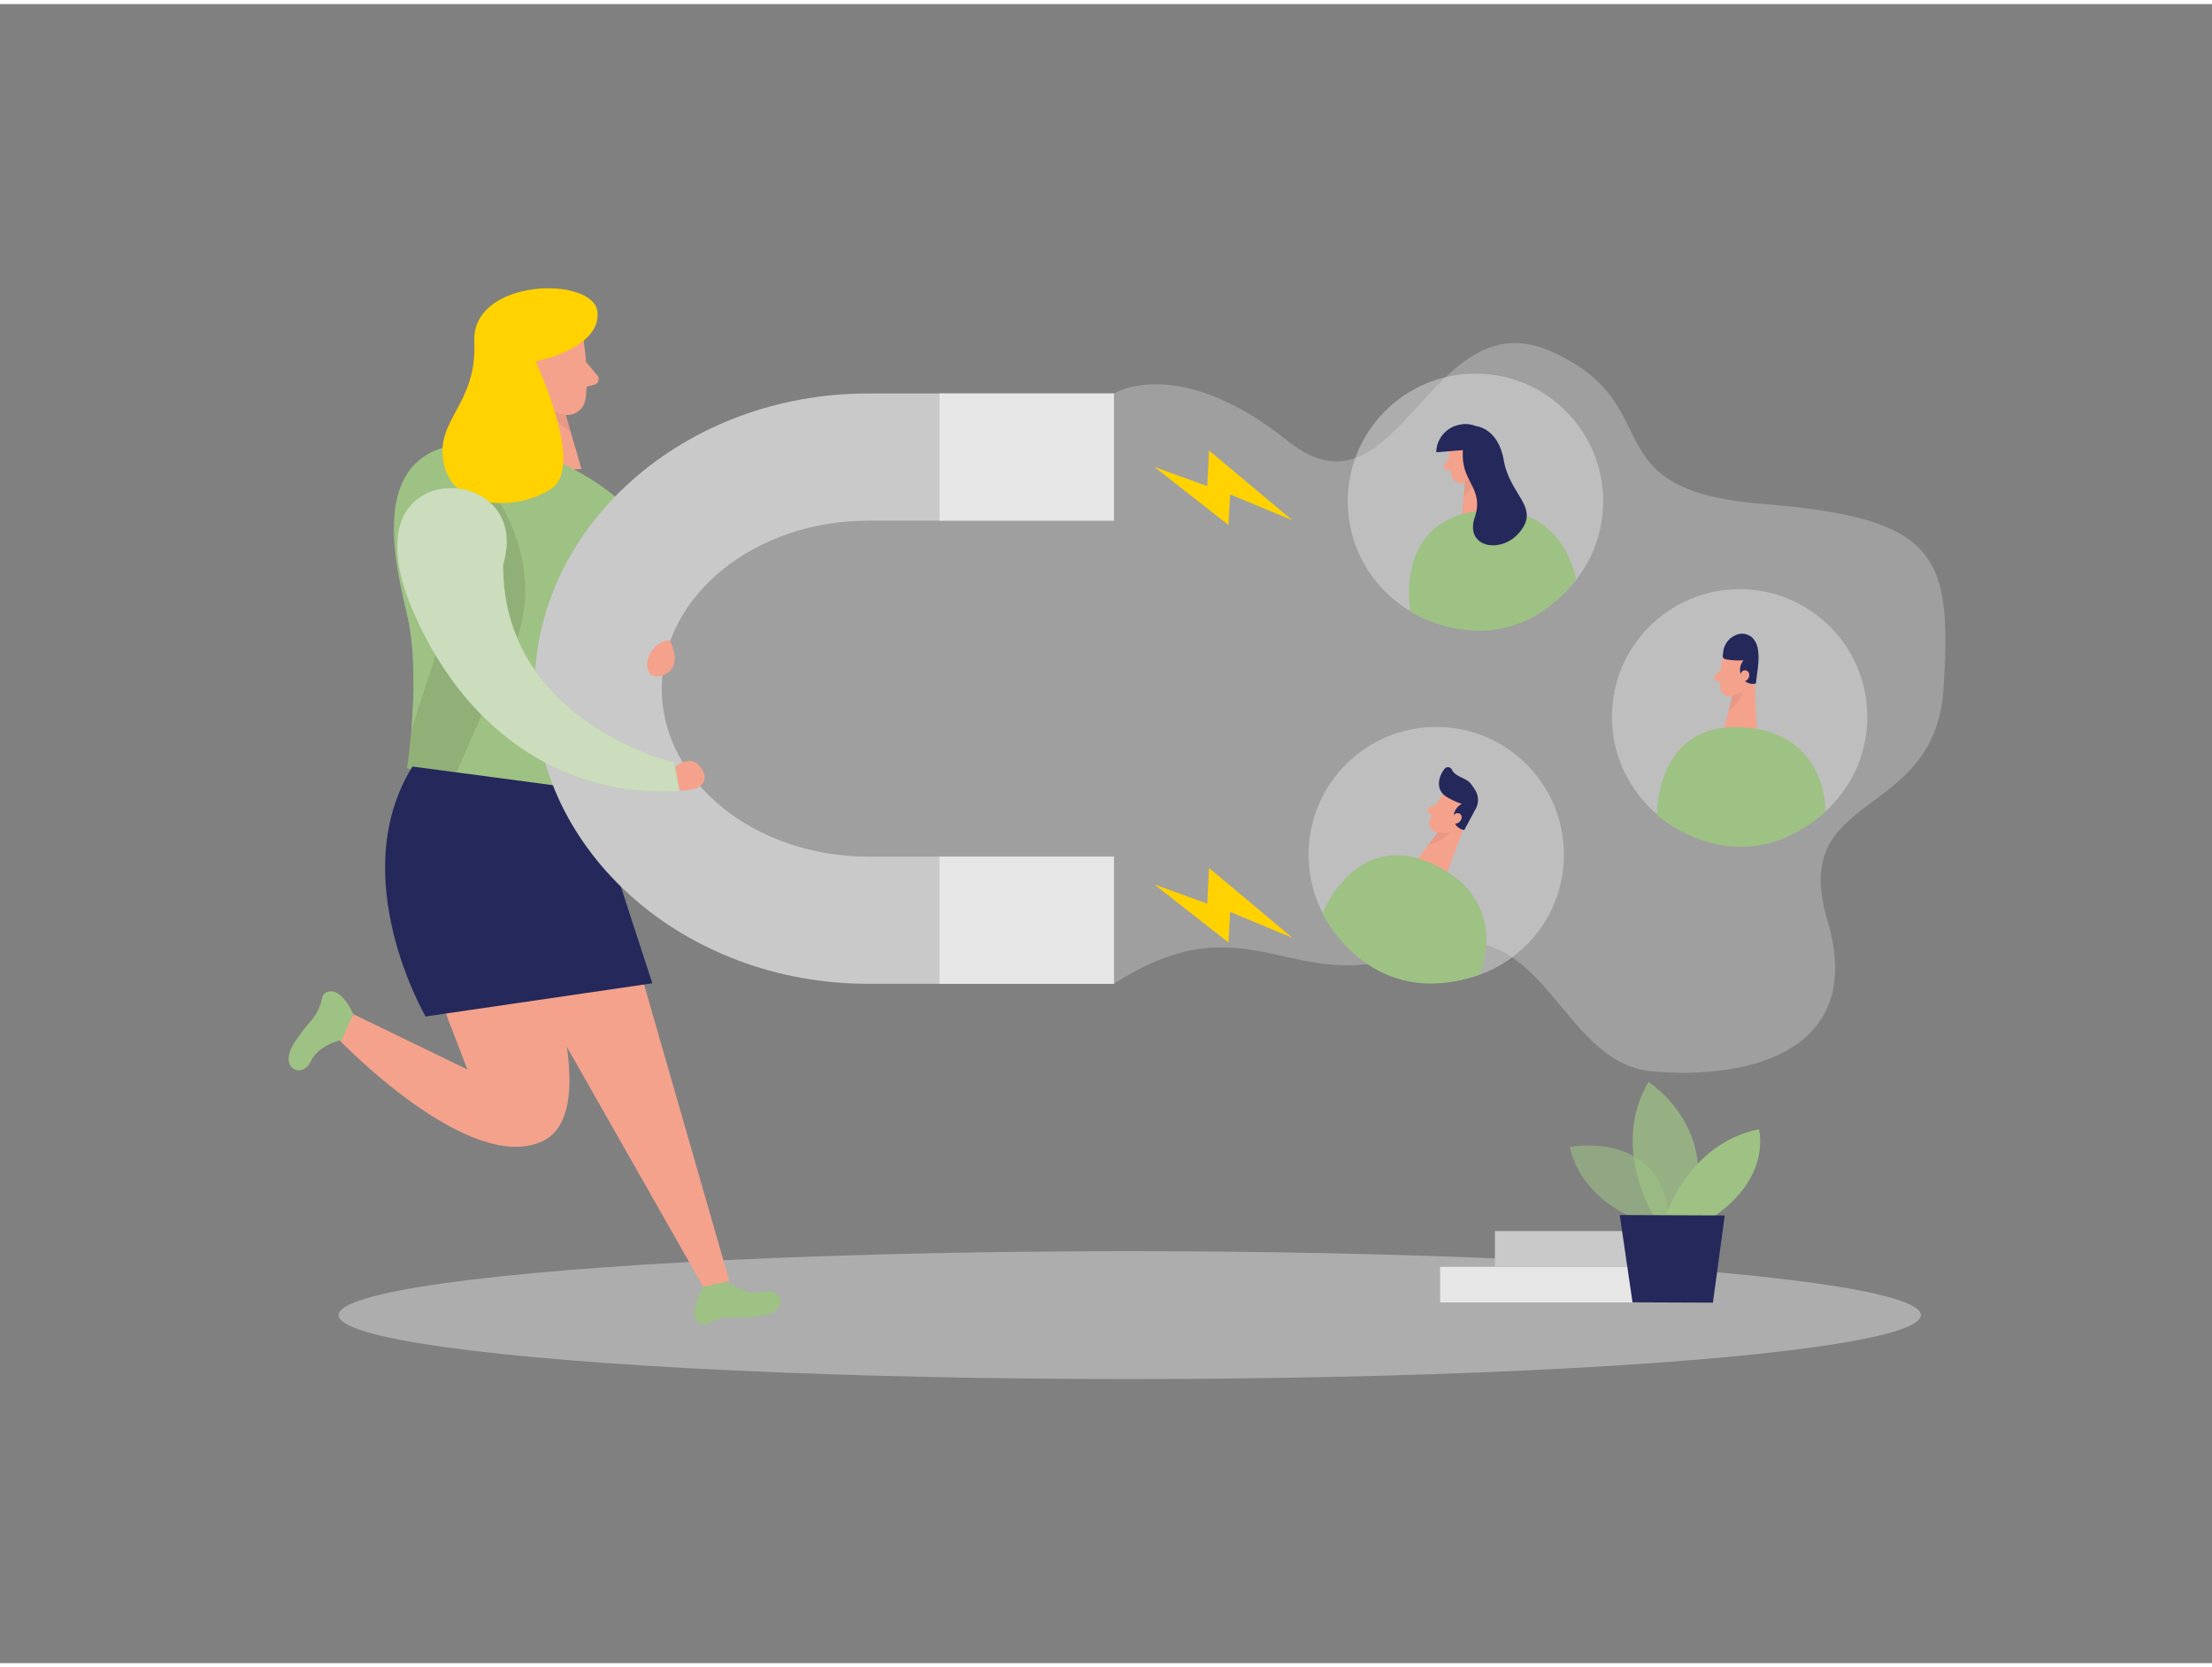 <svg id="Layer_1" data-name="Layer 1" xmlns="http://www.w3.org/2000/svg" viewBox="0 0 400 300" width="406" height="306" class="illustration styles_illustrationTablet__1DWOa"><rect x="0" y="0" width="400" height="300" fill="#808080" stroke="none"/><title>_</title><ellipse cx="204.29" cy="237.07" rx="143.06" ry="11.56" fill="#e6e6e6" opacity="0.45"></ellipse><path d="M201.45,70.41s11.57-7.28,31.49,8.64,25.53-26,47.49-16.27,6.64,25.06,38.29,27.6,34.3,9.13,32.73,33.41-28.11,18.1-21,41.87S316.17,194.53,298.81,193s-19.4-30.66-42.38-21.71-30.3-10-55,5.87l-48.61-14.35-38.48-20-5.81-42.46,38.92-20Z" fill="#e6e6e6" opacity="0.3"></path><polygon points="93.66 63.1 93.23 84.67 105.14 84.06 100.67 68.61 93.66 63.1" fill="#f4a28c"></polygon><path d="M101.79,72a7.83,7.83,0,0,1-4.14-1.75s.71,3.89,5.54,7.15Z" fill="#ce8172" opacity="0.31"></path><path d="M105.5,60.62s1.1,6.49.35,10.93a3.3,3.3,0,0,1-3.83,2.7c-2.23-.41-5.13-1.61-6.14-5l-2.42-5.57a5.92,5.92,0,0,1,2.08-6.51C99,54.19,105,56.63,105.5,60.62Z" fill="#f4a28c"></path><path d="M99,66.8s-.25-2.52-2.13-2.17-1.54,4,1.06,4.12Z" fill="#f4a28c"></path><path d="M106,64.74l2,2.38a1.06,1.06,0,0,1-.53,1.71L105,69.5Z" fill="#f4a28c"></path><path d="M96,80.73s29.22,9.3,22.47,29.45c-4.89,14.59-12.55,12.36-13.84,23.85l-1.41,11.33-29.62-7.17s2.56-16.6.09-27.39S64,73.2,96,80.73Z" fill="#9EC184"></path><path d="M88.65,87.46s11.94,15,3,31.45c-1.52,2.79-2.83,5.69-4.1,8.6L82,140.22l-8.39-2,.78-7Z" opacity="0.09"></path><path d="M96.85,64.63s9,18.94,2.88,23-17.45,3.91-19.41-4.27,6-10.7,5.44-22.28,21.68-12,22.29-5.38S96.85,64.63,96.85,64.63Z" fill="#ffd200"></path><polygon points="92.71 171.33 127.17 231.96 131.9 230.93 112.89 164.85 92.71 171.33" fill="#f4a28c"></polygon><path d="M74.66,167l9.86,25.65-20.63-10-2.53,4.68s23.52,24.56,36.77,18.28-4.88-47.46-4.88-47.46Z" fill="#f4a28c"></path><path d="M74.59,137.87l32,4.26,11.37,34.94-41,6S62.2,157.8,74.59,137.87Z" fill="#24285b"></path><path d="M131.55,231s3.33,2.74,6.62,1.85,4.82,3.71-.65,4.39a30.44,30.44,0,0,1-5.13.23,8.88,8.88,0,0,0-4.48,1.15,1.5,1.5,0,0,1-1.67-.28c-1.91-1.46.93-6.39.93-6.39Z" fill="#9EC184"></path><path d="M61.81,187.32s-4.23.82-5.65,3.93-5.93,1.34-3-3.31a30.42,30.42,0,0,1,3.09-4.09,9,9,0,0,0,2-4.19,1.48,1.48,0,0,1,1.27-1.1c2.34-.55,4.36,4.06,4.36,4.06Z" fill="#9EC184"></path><path d="M201.45,177.16H157c-33.27,0-60.34-23.94-60.34-53.37S123.74,70.41,157,70.41h44.44v23H157c-20.59,0-37.34,13.63-37.34,30.38s16.75,30.37,37.34,30.37h44.44Z" fill="#c9c9c9"></path><rect x="169.89" y="70.41" width="31.56" height="23" fill="#e6e6e6"></rect><rect x="169.89" y="154.16" width="31.56" height="23" fill="#e6e6e6"></rect><path d="M91.61,97.9C92.37,85.5,73.74,83.51,72,95.82c-.48,3.47.12,7.93,2.57,13.66,9.82,22.92,28.27,34.11,48.3,32.78l-1-5.14s-31-7.27-30.88-35.75A17.49,17.49,0,0,0,91.61,97.9Z" fill="#9EC184"></path><path d="M91.61,97.9C92.37,85.5,73.74,83.51,72,95.82c-.48,3.47.12,7.93,2.57,13.66,9.82,22.92,28.27,34.11,48.3,32.78l-1-5.14s-31-7.27-30.88-35.75A17.49,17.49,0,0,0,91.61,97.9Z" fill="#fff" opacity="0.46"></path><path d="M122.12,138a3.47,3.47,0,0,1,3.1-1.09c1.8.38,4.78,5.37-2.31,5.31Z" fill="#f4a28c"></path><path d="M121.07,115s2.82,5-1.32,6.41S116.3,115.56,121.07,115Z" fill="#f4a28c"></path><circle cx="314.58" cy="128.89" r="23.09" fill="#e6e6e6" opacity="0.45"></circle><path d="M311.5,118.29a20.53,20.53,0,0,0-.38,5.46,1.66,1.66,0,0,0,1.87,1.42,3.65,3.65,0,0,0,3.16-2.39l1.32-2.74a3,3,0,0,0-.92-3.3C314.86,115.2,311.81,116.3,311.5,118.29Z" fill="#f4a28c"></path><polygon points="317.23 120.53 317.66 131.32 311.7 131.13 313.78 123.36 317.23 120.53" fill="#f4a28c"></polygon><path d="M312.3,118.52a13,13,0,0,0,3,.13,2.73,2.73,0,0,0-.35,3,2.23,2.23,0,0,0,2.57,1.21c.21-2,.68-4.1.38-6.06a3.93,3.93,0,0,0-1-2.21,2.74,2.74,0,0,0-2.8-.57,3.73,3.73,0,0,0-2.49,3.18C311.49,118,311.38,118.36,312.3,118.52Z" fill="#24285b"></path><path d="M314.65,121.5s.17-1.25,1.11-1,.69,2-.62,2Z" fill="#f4a28c"></path><path d="M311.18,120.34l-1.06,1.16a.53.53,0,0,0,.23.86l1.23.38Z" fill="#f4a28c"></path><path d="M313.25,125a3.9,3.9,0,0,0,2.05-.91,6.19,6.19,0,0,1-2.7,3.63Z" fill="#ce8172" opacity="0.31"></path><path d="M330.13,146s.36-14.49-15.27-15.24-15.22,15.88-15.22,15.88S314.39,160,330.13,146Z" fill="#9EC184"></path><circle cx="259.72" cy="153.8" r="23.09" fill="#e6e6e6" opacity="0.45"></circle><path d="M260.92,142.83a20.27,20.27,0,0,0-2.43,4.9,1.65,1.65,0,0,0,1.18,2,3.68,3.68,0,0,0,3.84-1l2.26-2a3,3,0,0,0,.41-3.4C265.21,141.25,262,141.11,260.92,142.83Z" fill="#f4a28c"></path><polygon points="265.36 147.09 261.63 157.22 256.19 154.77 261.09 148.38 265.36 147.09" fill="#f4a28c"></polygon><path d="M261.57,143.34a13,13,0,0,0,2.77,1.28,2.76,2.76,0,0,0-1.48,2.64,2.23,2.23,0,0,0,1.93,2.09l2-3.72a3.34,3.34,0,0,0,0-3.44,11.88,11.88,0,0,0-.89-1.29c-.83-1-2.78-1.19-3.34-2.44a.79.79,0,0,0-1.35-.16c-.79,1-1.58,2.91-.41,4.38A3.08,3.08,0,0,0,261.57,143.34Z" fill="#24285b"></path><path d="M262.6,147s.64-1.1,1.43-.55-.13,2.14-1.35,1.66Z" fill="#f4a28c"></path><path d="M259.85,144.6l-1.43.66a.53.53,0,0,0-.11.89l1,.82Z" fill="#f4a28c"></path><path d="M260,149.73a3.83,3.83,0,0,0,2.24-.06,6.17,6.17,0,0,1-3.88,2.33Z" fill="#ce8172" opacity="0.31"></path><path d="M267.57,175.5s5.87-13.25-8.29-19.92-20.13,8.86-20.13,8.86S247.64,182.5,267.57,175.5Z" fill="#9EC184"></path><circle cx="266.81" cy="89.91" r="23.09" fill="#e6e6e6" opacity="0.45"></circle><path d="M262,80a20.27,20.27,0,0,0,.55,5.45,1.65,1.65,0,0,0,2.08,1.08,3.65,3.65,0,0,0,2.71-2.9l.83-2.92a3,3,0,0,0-1.46-3.09C264.76,76.37,262,78,262,80Z" fill="#f4a28c"></path><polygon points="268 81.23 270.26 91.79 264.35 92.62 265.08 84.6 268 81.23" fill="#f4a28c"></polygon><path d="M265.62,82.62s0-1.26.92-1.22,1,1.88-.26,2.12Z" fill="#f4a28c"></path><path d="M262,82.07l-.85,1.32a.53.53,0,0,0,.38.81l1.27.17Z" fill="#f4a28c"></path><path d="M264.85,86.35a3.9,3.9,0,0,0,1.86-1.25,6.18,6.18,0,0,1-2,4Z" fill="#ce8172" opacity="0.31"></path><path d="M285,104.08s-2.12-14.34-17.65-12.42-12.29,18.23-12.29,18.23S271.91,120.63,285,104.08Z" fill="#9EC184"></path><path d="M264.58,80.65l-4.86.4A5.19,5.19,0,0,1,263,76.33c3.27-1.17,5.52.35,6.39,3.84s-.47,5.28-.47,5.28S264.58,86.29,264.58,80.65Z" fill="#24285b"></path><path d="M266.66,76.28s4.22.11,5.28,6.27,6.4,8.3,3.06,12.69-10.17,3.08-8.33-2.38-2.72-6.52-2.09-12.21S266.66,76.28,266.66,76.28Z" fill="#24285b"></path><polygon points="208.73 159.19 222.15 169.7 222.44 164.16 233.7 168.84 218.64 156.22 218.31 162.66 208.73 159.19" fill="#ffd200"></polygon><polygon points="208.73 83.69 222.15 94.2 222.44 88.66 233.7 93.34 218.64 80.72 218.31 87.16 208.73 83.69" fill="#ffd200"></polygon><rect x="260.42" y="228.34" width="40.74" height="6.44" fill="#e6e6e6"></rect><rect x="270.34" y="221.87" width="30.82" height="6.44" fill="#c9c9c9"></rect><path d="M297.71,220.39s-11.39-3.11-13.86-13.72c0,0,17.64-3.56,18.15,14.65Z" fill="#9EC184" opacity="0.58"></path><path d="M299.11,219.26s-8-12.58-1-24.35c0,0,13.42,8.53,7.46,24.37Z" fill="#9EC184" opacity="0.73"></path><path d="M301.16,219.27s4.2-13.29,16.91-15.81c0,0,2.39,8.63-8.23,15.84Z" fill="#9EC184"></path><polygon points="292.9 218.97 295.21 234.76 309.75 234.82 311.89 219.05 292.9 218.97" fill="#24285b"></polygon></svg>